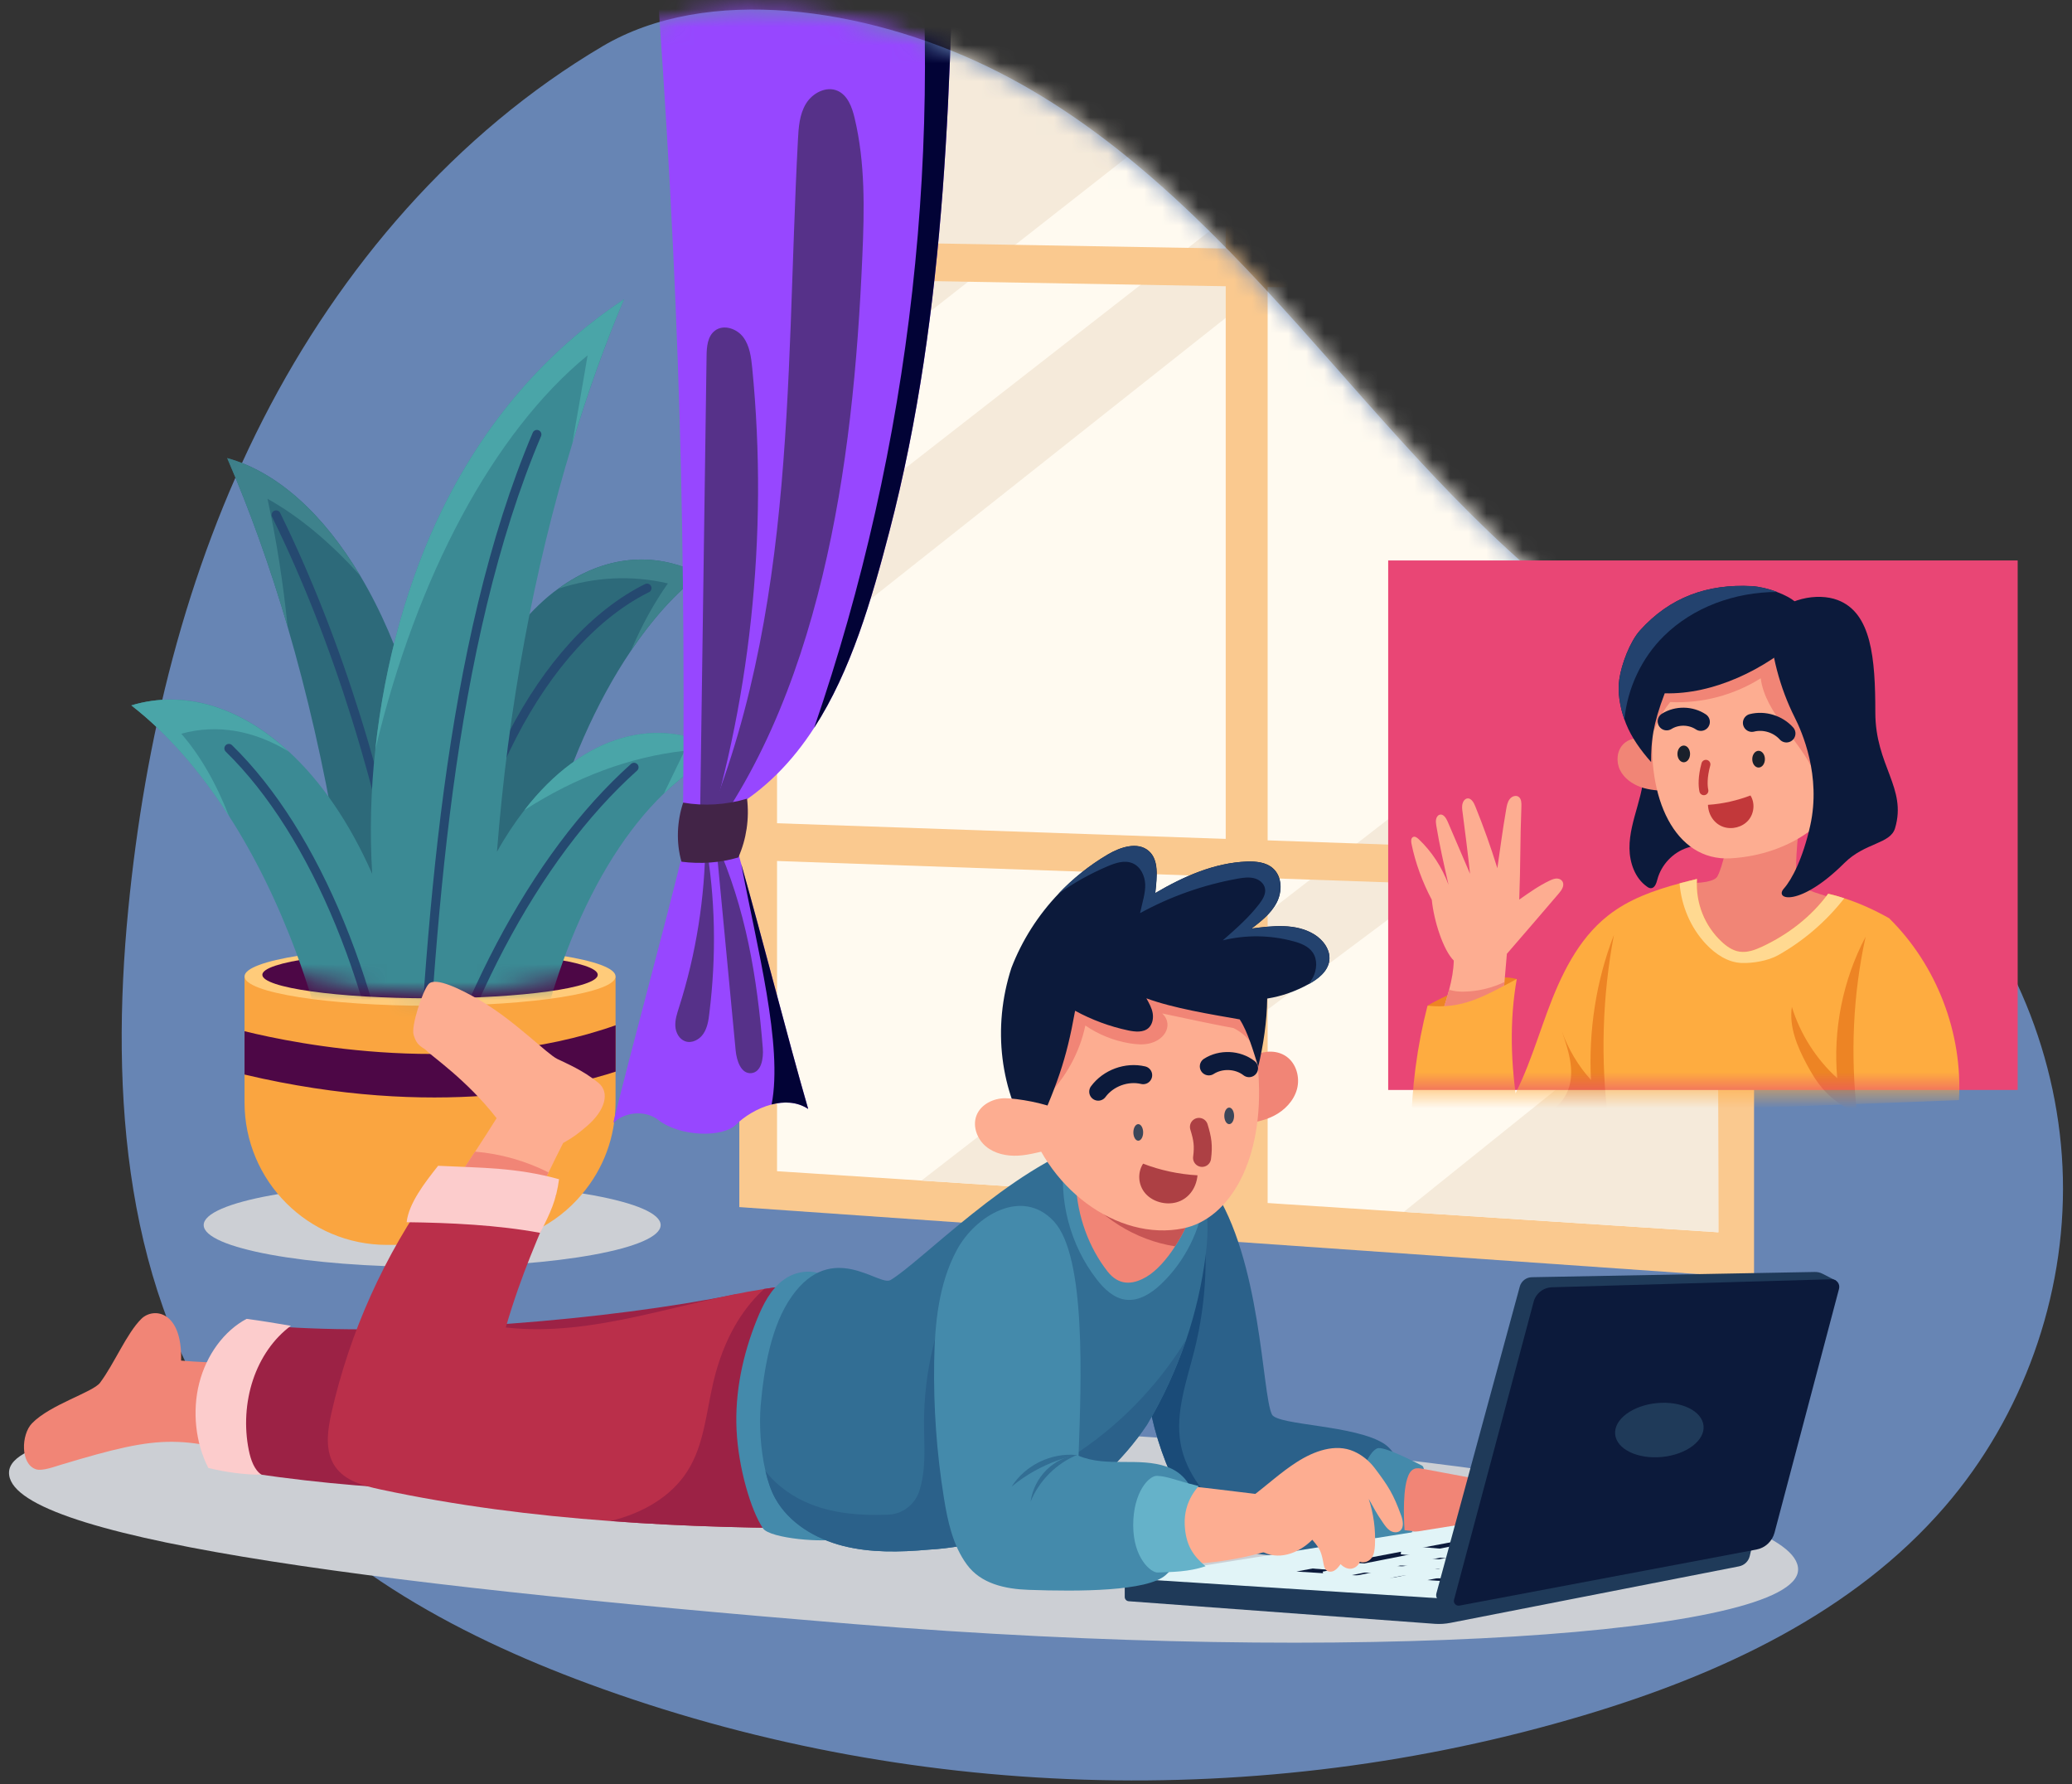 <svg width="115" height="99" viewBox="0 0 115 99" fill="none" xmlns="http://www.w3.org/2000/svg">
<rect x="0" y="0" width="115" height="99" fill="#333333" stroke="none"/>
<path d="M33.443 2.566C25.3 7.38 18.9 14.847 14.599 23.271C10.298 31.696 8.036 41.054 7.118 50.466C6.115 60.737 6.915 71.819 13.009 80.144C17.745 86.623 25.137 90.653 32.668 93.433C50.258 99.922 69.956 100.544 87.921 95.176C95.417 92.939 102.849 89.512 107.955 83.586C112.266 78.589 114.642 71.962 114.494 65.365C114.345 58.767 111.669 52.254 107.136 47.454C101.768 41.77 94.242 38.698 87.961 34.042C81.906 29.553 77.082 23.647 72.05 18.037C67.018 12.432 61.571 6.951 54.781 3.682C47.991 0.413 39.26 -0.871 33.443 2.566Z" fill="#6785B4"/>
<path d="M23.987 70.303C30.99 70.303 36.668 69.261 36.668 67.977C36.668 66.692 30.99 65.651 23.987 65.651C16.983 65.651 11.305 66.692 11.305 67.977C11.305 69.261 16.983 70.303 23.987 70.303Z" fill="#CCCFD4"/>
<path d="M34.164 54.185V61.167C34.164 63.108 33.473 64.881 32.307 66.254V66.258C30.861 67.987 28.683 69.078 26.253 69.078H21.483C17.113 69.078 13.572 65.537 13.572 61.167V54.185H34.164Z" fill="#FAA540"/>
<path d="M23.868 55.809C29.555 55.809 34.164 55.079 34.164 54.179C34.164 53.279 29.555 52.55 23.868 52.55C18.182 52.55 13.572 53.279 13.572 54.179C13.572 55.079 18.182 55.809 23.868 55.809Z" fill="#FFCB7A"/>
<path d="M23.868 55.394C29.009 55.394 33.176 54.81 33.176 54.09C33.176 53.37 29.009 52.787 23.868 52.787C18.727 52.787 14.56 53.37 14.56 54.09C14.56 54.81 18.727 55.394 23.868 55.394Z" fill="#4D0746"/>
<path d="M13.572 57.221C16.416 57.923 25.824 59.839 34.169 56.891V59.463C31.675 60.283 24.238 62.145 13.572 59.626" fill="#4D0746"/>
<mask id="mask0_918_15650" style="mask-type:luminance" maskUnits="userSpaceOnUse" x="6" y="15" width="36" height="41">
<path d="M14.535 52.678C14.535 52.081 6.031 46.313 6.481 38.609C7.059 28.703 14.693 17.277 34.811 15.4C38.041 15.099 42.475 28.348 40.979 39.804C40.016 47.187 33.789 52.145 33.789 52.678C33.789 54.041 29.478 55.147 24.164 55.147C18.851 55.147 14.535 54.041 14.535 52.678Z" fill="white"/>
</mask>
<g mask="url(#mask0_918_15650)">
<path d="M38.855 31.854C37.473 32.94 36.184 34.372 35.019 36.111C31.162 41.804 28.658 50.599 28.54 59.695C25.868 59.414 23.014 59.192 20.155 58.979C19.547 50.53 18.15 42.234 15.962 34.777V34.767C14.994 31.474 13.878 28.343 12.609 25.415C15.439 26.2 17.987 28.58 19.992 31.943C19.992 31.943 19.997 31.943 19.997 31.953C22.253 35.735 23.824 40.782 24.327 46.264C24.994 40.802 27.142 36.214 29.873 33.597C30.238 33.246 30.614 32.925 30.999 32.654C33.478 30.846 36.283 30.54 38.855 31.854Z" fill="#2D6A7A"/>
<path d="M37.068 32.373C35.053 31.904 32.994 32.012 30.999 32.664C33.478 30.847 36.283 30.541 38.855 31.854C37.473 32.941 36.184 34.373 35.018 36.111C35.611 34.709 36.302 33.459 37.068 32.373Z" fill="#3E828C"/>
<path d="M14.846 27.677C15.345 29.968 15.72 32.348 15.962 34.773C14.994 31.479 13.878 28.348 12.609 25.42C15.439 26.205 17.987 28.585 19.992 31.948C18.347 30.106 16.599 28.654 14.846 27.677Z" fill="#3E828C"/>
<path d="M35.912 32.634C33.068 34.042 30.441 36.916 28.421 40.837C26.396 44.758 24.979 49.72 24.372 54.999" stroke="#254970" stroke-width="0.5" stroke-miterlimit="10" stroke-linecap="round"/>
<path d="M15.325 28.57C18.708 35.454 21.276 43.676 22.811 52.501" stroke="#254970" stroke-width="0.5" stroke-miterlimit="10" stroke-linecap="round"/>
<path d="M40.238 41.725C39.053 42.219 37.917 43.005 36.846 44.036H36.841C32.826 47.898 29.789 55.231 29.058 63.458C27.187 63.202 25.374 63.029 23.602 62.841C23.498 62.831 23.394 62.821 23.295 62.806C22.851 62.762 22.412 62.718 21.972 62.673C20.96 62.56 19.957 62.436 18.955 62.293C17.784 55.567 15.572 49.735 12.718 45.291C12.718 45.281 12.718 45.281 12.713 45.281C11.093 42.743 9.256 40.664 7.291 39.138C10.249 38.249 13.345 39.227 16.021 41.696C17.809 43.335 19.404 45.646 20.658 48.491C20.515 46.18 20.579 43.854 20.831 41.592C21.355 36.674 22.708 32.012 24.545 28.274C27.231 22.802 30.861 19.119 34.633 16.605C33.572 19.133 32.614 21.815 31.769 24.6C29.626 31.607 28.199 39.325 27.582 47.266C28.056 46.412 28.569 45.646 29.103 44.955H29.108C32.357 40.743 36.554 39.582 40.238 41.725Z" fill="#3B8A94"/>
<path d="M29.799 24.106C27.354 29.864 25.834 36.787 24.885 43.868C23.937 50.95 23.537 58.234 23.137 65.488" stroke="#254970" stroke-width="0.5" stroke-miterlimit="10" stroke-linecap="round"/>
<path d="M35.191 42.575C29.67 47.518 25.147 56.09 22.643 66.357" stroke="#254970" stroke-width="0.5" stroke-miterlimit="10" stroke-linecap="round"/>
<path d="M12.703 41.528C17.532 46.244 21.127 55.004 22.258 64.806" stroke="#254970" stroke-width="0.5" stroke-miterlimit="10" stroke-linecap="round"/>
<path d="M31.764 24.6C32.051 22.985 32.337 21.355 32.614 19.716C27.389 23.997 23.117 31.992 20.831 41.592C21.355 36.674 22.708 32.012 24.545 28.274C27.231 22.802 30.86 19.119 34.633 16.605C33.562 19.133 32.604 21.815 31.764 24.6Z" fill="#4AA5A8"/>
<path d="M36.846 44.032C37.236 43.222 37.621 42.427 37.996 41.661C34.969 41.997 31.967 43.113 29.102 44.955C32.357 40.743 36.554 39.578 40.238 41.721C39.053 42.215 37.917 43 36.846 44.032Z" fill="#4AA5A8"/>
<path d="M12.708 45.286C11.088 42.748 9.251 40.669 7.286 39.143C10.244 38.254 13.34 39.232 16.016 41.701C14.1 40.531 12.046 40.165 10.061 40.713C11.098 41.898 12.002 43.469 12.708 45.286Z" fill="#4AA5A8"/>
</g>
<mask id="mask1_918_15650" style="mask-type:luminance" maskUnits="userSpaceOnUse" x="6" y="0" width="109" height="99">
<path d="M33.443 2.566C25.3 7.38 18.9 14.847 14.599 23.271C10.298 31.696 8.036 41.054 7.118 50.466C6.115 60.737 6.915 71.819 13.009 80.144C17.745 86.623 25.137 90.653 32.668 93.433C50.258 99.922 69.956 100.544 87.921 95.176C95.417 92.939 102.849 89.512 107.955 83.586C112.266 78.589 114.642 71.962 114.494 65.365C114.345 58.767 111.669 52.254 107.136 47.454C101.768 41.77 94.242 38.698 87.961 34.042C81.906 29.553 77.082 23.647 72.05 18.037C67.018 12.432 61.571 6.951 54.781 3.682C47.991 0.413 39.26 -0.871 33.443 2.566Z" fill="white"/>
</mask>
<g mask="url(#mask1_918_15650)">
<path d="M41.033 66.98V-7.276H97.353V70.915L41.033 66.98Z" fill="#FAC98F"/>
<path d="M95.373 68.377L77.912 67.246L57.137 65.898L51.142 65.508L43.127 64.989V-7.276H95.259L95.264 -3.923L95.319 31.316L95.328 37.35V37.355L95.348 53.242L95.373 68.377Z" fill="#FFFAF0"/>
<path d="M82.973 -7.276L43.127 23.943V-7.276H82.973Z" fill="#F5EADA"/>
<path d="M43.127 37.355L95.264 -3.923L95.259 -7.276H92.928L43.127 31.528V37.355Z" fill="#F5EADA"/>
<path d="M95.328 37.35V37.355L57.136 65.898L51.142 65.508L95.319 31.316L95.328 37.35Z" fill="#F5EADA"/>
<path d="M95.373 68.377L77.911 67.246L95.348 53.241L95.373 68.377Z" fill="#F5EADA"/>
<path d="M70.356 -8.718H68.03V67.147H70.356V-8.718Z" fill="#FAC98F"/>
<path d="M41.849 45.636L41.775 47.729L96.665 49.646L96.738 47.553L41.849 45.636Z" fill="#FAC98F"/>
<path d="M41.747 13.331L41.711 15.424L96.62 16.385L96.656 14.292L41.747 13.331Z" fill="#FAC98F"/>
<path d="M53.003 -8.668C52.806 4.147 52.594 17.109 49.359 29.504C48.371 33.287 47.236 37.222 45.186 40.388C43.991 42.235 42.475 43.825 40.5 44.961C40.5 44.961 38.604 45.128 37.912 45.059C38.066 27.524 37.596 12.922 36.016 -6.737C40.549 -7.779 46.386 -8.703 50.668 -8.708C51.463 -8.713 52.238 -8.698 53.003 -8.668Z" fill="#9747FF"/>
<path d="M38.821 47.756C38.954 38.428 39.083 29.104 39.216 19.776C39.221 19.253 39.265 18.655 39.685 18.344C40.164 17.983 40.9 18.235 41.255 18.714C41.611 19.193 41.69 19.82 41.749 20.413C42.668 29.736 41.621 39.242 38.821 47.756Z" fill="#563189"/>
<path d="M38.248 47.879C41.211 41.741 42.584 34.951 43.255 28.171C43.927 21.39 43.927 14.566 44.287 7.761C44.322 7.07 44.371 6.349 44.732 5.756C45.087 5.164 45.858 4.759 46.49 5.04C47.053 5.292 47.29 5.949 47.433 6.551C48.026 9.04 47.976 11.633 47.863 14.186C47.606 20.166 47.048 26.156 45.645 31.973C44.243 37.79 41.981 43.444 38.248 47.879Z" fill="#563189"/>
<path d="M53.003 -8.668C52.806 4.147 52.593 17.109 49.359 29.504C48.371 33.287 47.236 37.222 45.186 40.388C50.589 24.694 52.485 7.796 50.668 -8.712C51.463 -8.712 52.238 -8.698 53.003 -8.668Z" fill="#020336"/>
<path d="M44.855 61.533C44.233 61.123 43.502 61.108 42.826 61.286C42.016 61.493 41.28 61.977 40.865 62.392C40.115 63.143 37.745 63.088 36.53 62.14C35.888 61.637 34.777 61.632 34.036 62.303C35.191 57.627 36.653 52.358 37.981 46.98C38.87 46.941 39.932 47.148 40.92 47.163C40.994 47.415 41.068 47.671 41.137 47.933C42.317 52.071 43.71 57.582 44.855 61.533Z" fill="#9747FF"/>
<path d="M39.152 46.654C39.132 49.79 38.638 52.921 37.685 55.904C37.577 56.239 37.463 56.585 37.483 56.941C37.502 57.296 37.695 57.661 38.031 57.78C38.401 57.913 38.826 57.686 39.043 57.355C39.261 57.025 39.325 56.62 39.369 56.229C39.764 53.044 39.715 49.825 39.152 46.654Z" fill="#563189"/>
<path d="M39.73 46.704C40.095 50.565 40.465 54.427 40.831 58.294C40.885 58.856 41.127 59.592 41.69 59.548C42.258 59.503 42.381 58.733 42.337 58.165C42.026 54.269 41.399 50.397 39.73 46.704Z" fill="#563189"/>
<path d="M44.855 61.533C44.233 61.123 43.502 61.108 42.826 61.286C43.463 58.017 42.016 52.585 41.137 47.933C42.317 52.071 43.71 57.582 44.855 61.533Z" fill="#020336"/>
<path d="M37.917 44.536C39.083 44.738 40.293 44.664 41.463 44.318C41.596 45.425 41.428 46.565 40.979 47.578C39.957 47.884 38.861 47.948 37.824 47.815C37.512 46.733 37.581 45.548 37.917 44.536Z" fill="#422447"/>
</g>
<path d="M0.501 81.691C0.624 78.135 23.903 78.15 51.709 79.132C79.516 80.115 99.921 83.562 99.797 87.118C99.674 90.673 75.319 92.406 47.364 90.115C19.631 87.843 0.372 85.241 0.501 81.691Z" fill="#CCCFD4"/>
<path d="M15.532 81.275C10.061 79.636 9.207 79.522 3.37 81.281C3.024 81.384 2.333 81.646 1.992 81.527C1.123 81.236 1.172 79.602 1.775 78.979C2.787 77.932 5.157 77.256 5.552 76.728C6.347 75.666 7.029 73.987 7.844 73.182C8.515 72.52 10.125 72.723 10.051 75.498C11.977 75.666 13.093 75.557 14.915 75.883C15.098 77.522 15.117 79.132 15.532 81.275Z" fill="#F18576"/>
<path d="M40.865 71.814C33.661 73.266 23.103 74.105 15.75 73.631C14.659 74.402 13.849 75.725 13.552 77.201C13.256 78.683 13.478 80.303 14.145 81.779C21.542 82.861 29.038 83.019 36.465 82.248C37.014 79.078 40.786 75.592 40.865 71.814Z" fill="#9C2245"/>
<path d="M14.52 81.833C14.115 81.572 13.918 81.009 13.809 80.47C13.547 79.181 13.631 77.799 14.041 76.569C14.451 75.34 15.187 74.273 16.145 73.567C15.33 73.428 14.51 73.29 13.686 73.182C12.441 73.843 11.459 75.177 11.059 76.742C10.659 78.308 10.851 80.075 11.562 81.453C12.569 81.705 13.597 81.828 14.52 81.833Z" fill="#FCCCCC"/>
<path d="M32.54 62.515C32.115 62.871 31.898 63.063 31.256 63.424C30.959 64.007 30.703 64.525 30.466 65.019C30.456 65.034 30.451 65.044 30.451 65.058C30.411 65.132 30.382 65.202 30.347 65.271C29.868 66.254 29.448 67.157 28.9 68.268C27.256 68.268 25.513 68.234 23.774 68.204C24.461 66.806 25.369 65.414 26.263 64.061C26.298 64.007 26.337 63.952 26.372 63.903C26.401 63.853 26.436 63.804 26.466 63.76C26.841 63.182 27.216 62.609 27.562 62.046C25.908 59.918 23.913 58.57 23.666 58.293C23.488 58.1 23.147 58.096 22.955 57.414C22.811 56.935 23.453 54.984 23.784 54.609C24.16 54.175 25.616 54.906 26.708 55.547C28.609 56.673 30.367 58.491 30.935 58.762C31.448 59.014 32.347 59.38 33.216 60.086C33.858 60.614 33.606 61.621 32.54 62.515Z" fill="#FDAD91"/>
<path d="M30.446 65.058C30.406 65.132 30.377 65.202 30.342 65.271C29.863 66.253 29.444 67.157 28.895 68.268C27.251 68.268 25.508 68.234 23.77 68.204C24.456 66.806 25.365 65.414 26.258 64.061C26.293 64.007 26.332 63.952 26.367 63.903C27.784 64.021 29.177 64.416 30.446 65.058Z" fill="#F18576"/>
<path d="M46.49 84.806C42.288 84.806 38.07 84.717 33.883 84.401C29.591 84.09 25.325 83.547 21.118 82.648C20.179 82.446 19.157 82.179 18.609 81.389C18.012 80.535 18.174 79.384 18.402 78.372C19.419 73.898 21.345 69.631 24.021 65.908C26.09 65.631 28.717 65.878 30.851 66.308C29.883 68.678 28.974 70.57 28.07 73.661C32.925 74.204 37.651 72.253 42.421 71.523C43.813 71.305 45.211 71.197 46.608 71.281C46.702 75.69 46.653 80.1 46.49 84.806Z" fill="#BA2F4A"/>
<path d="M46.49 84.806C42.288 84.806 38.07 84.717 33.883 84.401C35.601 83.981 37.236 83.092 38.169 81.606C39.073 80.169 39.196 78.396 39.581 76.742C39.952 75.142 40.604 73.582 41.656 72.312C41.892 72.031 42.144 71.764 42.416 71.522C43.809 71.305 45.206 71.196 46.604 71.28C46.702 75.69 46.653 80.1 46.49 84.806Z" fill="#9C2245"/>
<path d="M22.569 67.819C24.984 67.848 27.626 67.972 29.986 68.411C30.549 67.271 30.866 66.644 31.028 65.434C28.668 64.782 26.762 64.806 24.317 64.688C23.562 65.641 22.688 66.772 22.569 67.819Z" fill="#FCCCCC"/>
<path d="M76.825 85.023C69.921 87.739 67.146 85.532 66.262 84.184C66.228 84.135 66.193 84.075 66.163 84.026C64.386 81.251 63.23 77.359 63.65 74.12C64.04 71.088 64.371 69.009 66.642 66.525C66.84 66.308 67.047 66.085 67.28 65.863C70.015 69.893 70.035 77.33 70.593 78.485C70.899 79.103 75.279 79.063 76.855 80.135C78.144 81.004 78.469 84.381 76.825 85.023Z" fill="#2B618A"/>
<path d="M68.302 84.233C67.591 84.164 66.875 84.095 66.163 84.026C64.386 81.251 63.23 77.359 63.65 74.12C64.04 71.088 64.371 69.009 66.642 66.525C67.097 69.305 66.983 72.174 66.297 74.905C65.867 76.624 65.215 78.372 65.526 80.11C65.828 81.774 66.988 83.167 68.302 84.233Z" fill="#1A4B78"/>
<path d="M75.946 85.295C75.388 84.218 75.26 82.924 75.591 81.759C75.709 81.334 76.03 80.559 76.43 80.371C76.786 80.208 78.573 81.152 78.924 81.324C79.378 81.552 78.489 85.226 78.168 85.329C77.724 85.472 76.672 85.443 75.946 85.295Z" fill="#448AAB"/>
<path d="M83.195 82.292C81.793 82.031 80.39 81.769 78.988 81.507C78.82 81.477 78.637 81.443 78.479 81.512C78.272 81.601 78.173 81.833 78.104 82.05C77.808 82.969 77.956 84.909 77.956 84.909C77.956 84.909 80.257 85.176 81.403 85.309C81.65 85.339 81.916 85.364 82.133 85.25C82.356 85.137 82.484 84.9 82.593 84.677C82.993 83.877 83.299 83.033 83.195 82.292Z" fill="#F18576"/>
<path d="M46.016 70.989C45.359 70.367 44.248 70.471 43.512 70.999C42.776 71.527 42.352 72.377 42.011 73.216C41.226 75.157 40.781 77.256 40.88 79.344C40.979 81.438 41.675 83.814 42.347 84.806C42.732 85.374 45.794 85.631 46.663 85.369C44.668 80.999 44.332 75.893 46.016 70.989Z" fill="#448AAB"/>
<path d="M66.919 69.631C66.716 71.226 66.356 72.806 65.838 74.337C65.279 75.982 64.554 77.572 63.66 79.063C60.978 83.068 56.366 85.72 51.566 85.987C49.907 86.135 48.317 86.164 46.791 85.779C45.265 85.389 43.798 84.52 43.033 83.147C42.796 82.722 42.618 82.194 42.485 81.621C42.203 80.411 42.134 79.019 42.218 78.001C42.396 75.997 42.786 73.557 43.956 71.918C46.184 68.782 48.786 71.399 49.423 71.029C51.043 70.086 56.149 64.762 60.573 63.389C62.588 62.762 64.633 63.449 65.862 64.693C67.092 65.938 67.136 67.903 66.919 69.631Z" fill="#326E94"/>
<path d="M65.833 74.337C65.275 75.982 64.549 77.572 63.655 79.063C60.973 83.068 56.361 85.72 51.561 85.986C49.902 86.135 48.312 86.164 46.786 85.779C45.26 85.389 43.794 84.52 43.028 83.147C42.791 82.722 42.613 82.194 42.48 81.621C43.117 82.451 44.031 83.088 45.013 83.473C46.366 84.006 47.848 84.105 49.3 84.046C49.304 84.046 49.304 84.046 49.309 84.046C50.109 84.016 50.796 83.468 51.033 82.707C51.147 82.342 51.221 81.957 51.26 81.576C51.349 80.693 51.285 79.804 51.285 78.915C51.29 76.199 51.917 73.483 53.112 71.048C53.309 75.74 53.823 79.532 54.663 83.088C56.346 82.554 57.956 81.804 59.438 80.851C62.035 79.201 64.233 76.95 65.833 74.337Z" fill="#2B618A"/>
<path d="M59.082 64.219C58.736 66.59 59.398 69.093 60.865 70.984C61.28 71.523 61.818 72.041 62.489 72.12C63.23 72.209 63.926 71.75 64.465 71.231C65.783 69.967 66.642 68.234 66.85 66.422C64.465 65.222 61.862 64.466 59.082 64.219Z" fill="#448AAB"/>
<path d="M66.262 66.915C66.06 67.646 65.684 68.451 65.22 69.157C64.751 69.888 64.188 70.516 63.65 70.836C62.83 71.33 62.08 71.32 61.477 70.56C60.425 69.222 59.793 67.474 59.714 65.691C59.699 65.375 59.699 65.054 59.719 64.738C61.749 65.656 64.208 66.436 66.262 66.915Z" fill="#F18576"/>
<path d="M66.262 66.915C66.06 67.646 65.684 68.451 65.22 69.157C63.018 68.817 60.959 67.533 59.714 65.691C59.699 65.375 59.699 65.054 59.719 64.738C61.749 65.656 64.208 66.436 66.262 66.915Z" fill="#C75554"/>
<path d="M68.494 59.868C68.736 59.315 69.136 58.812 69.68 58.545C70.223 58.278 70.914 58.278 71.403 58.629C71.951 59.019 72.159 59.785 71.986 60.431C71.813 61.078 71.304 61.607 70.707 61.913C70.109 62.219 69.428 62.328 68.756 62.372C68.746 62.372 68.736 62.372 68.731 62.372" fill="#F18576"/>
<path d="M56.865 61.597C55.793 57.296 57.897 53.064 61.571 52.15C65.245 51.236 69.359 52.738 69.843 59.552C70.183 64.377 68.237 67.636 65.675 68.16C62.025 68.905 57.941 65.903 56.865 61.597Z" fill="#FDAD91"/>
<path d="M58.031 60.91C59.147 59.819 59.927 58.397 60.238 56.905C60.974 57.409 61.823 57.75 62.702 57.893C63.062 57.952 63.433 57.982 63.783 57.903C64.134 57.824 64.48 57.626 64.667 57.315C64.86 57.004 64.87 56.579 64.504 56.234C65.778 56.505 67.048 56.782 68.465 57.048C68.983 57.3 69.418 57.725 69.675 58.239C69.759 57.241 69.798 56.1 69.092 55.384C68.751 55.039 68.287 54.851 67.833 54.678C65.625 53.844 63.255 53.177 60.929 53.562C59.769 53.755 58.589 54.268 57.961 55.261C57.512 55.972 57.398 56.846 57.398 57.685C57.408 58.53 57.512 59.37 58.031 60.91Z" fill="#F18576"/>
<path d="M66.544 62.53C66.746 63.187 66.806 63.567 66.717 64.249" stroke="#AD4044" stroke-miterlimit="10" stroke-linecap="round"/>
<path d="M66.465 65.217C65.428 65.157 64.401 64.94 63.443 64.57C63.117 65.079 63.171 65.765 63.571 66.224C63.971 66.683 64.692 66.886 65.305 66.713C65.917 66.54 66.386 65.997 66.465 65.217Z" fill="#AD4044"/>
<path d="M63.176 63.296C63.326 63.296 63.447 63.09 63.447 62.837C63.447 62.583 63.326 62.377 63.176 62.377C63.026 62.377 62.904 62.583 62.904 62.837C62.904 63.09 63.026 63.296 63.176 63.296Z" fill="#3C4659"/>
<path d="M68.223 62.377C68.373 62.377 68.494 62.172 68.494 61.918C68.494 61.665 68.373 61.459 68.223 61.459C68.073 61.459 67.951 61.665 67.951 61.918C67.951 62.172 68.073 62.377 68.223 62.377Z" fill="#3C4659"/>
<path d="M63.448 59.661C62.534 59.444 61.512 59.819 60.954 60.575" stroke="#0C1A3B" stroke-miterlimit="10" stroke-linecap="round"/>
<path d="M67.092 59.172C67.759 58.743 68.697 58.782 69.324 59.271" stroke="#0C1A3B" stroke-miterlimit="10" stroke-linecap="round"/>
<path d="M73.778 53.306C73.699 53.903 73.156 54.323 72.633 54.609C72.628 54.609 72.628 54.614 72.623 54.614C71.927 54.995 71.166 55.276 70.332 55.409C70.317 56.649 70.124 57.987 69.833 59.187C69.581 58.382 69.25 57.236 68.806 56.565C67.265 56.293 65.112 55.948 63.625 55.395C63.774 55.661 63.927 55.928 63.976 56.219C64.025 56.506 63.966 56.837 63.749 57.039C63.458 57.306 63.003 57.256 62.618 57.177C61.591 56.96 60.598 56.59 59.67 56.086C59.171 58.876 58.672 60.219 57.28 63.306C55.522 60.58 55.053 57.054 56.134 53.711C56.722 52.18 57.621 50.772 58.756 49.587C59.556 48.743 60.475 48.012 61.477 47.419C62.178 47.005 63.136 46.684 63.754 47.212C64.327 47.706 64.223 48.609 64.124 49.553C65.69 48.634 67.398 47.874 69.21 47.805C69.714 47.79 70.267 47.839 70.647 48.175C71.171 48.634 71.181 49.479 70.855 50.096C70.529 50.713 69.956 51.148 69.467 51.523C70.638 51.365 71.912 51.227 72.924 51.834C73.438 52.145 73.857 52.708 73.778 53.306Z" fill="#0C1A3B"/>
<path d="M73.778 53.306C73.699 53.903 73.156 54.323 72.632 54.609C72.716 54.496 72.795 54.377 72.865 54.249C73.092 53.814 73.136 53.246 72.855 52.846C72.613 52.501 72.193 52.338 71.783 52.229C70.509 51.883 69.151 51.864 67.867 52.18C68.687 51.464 69.359 50.856 69.902 50.145C70.089 49.898 70.272 49.597 70.208 49.291C70.149 49 69.877 48.792 69.586 48.728C69.299 48.659 68.998 48.703 68.707 48.753C66.81 49.093 64.968 49.74 63.275 50.669C63.413 50.032 63.576 49.562 63.561 49.079C63.546 48.6 63.304 48.091 62.865 47.903C62.415 47.711 61.907 47.883 61.457 48.076C60.504 48.481 59.596 48.99 58.746 49.592C59.546 48.748 60.465 48.017 61.467 47.424C62.169 47.01 63.127 46.688 63.744 47.217C64.317 47.711 64.213 48.614 64.114 49.558C65.68 48.639 67.388 47.879 69.2 47.809C69.704 47.795 70.257 47.844 70.638 48.18C71.161 48.639 71.171 49.483 70.845 50.101C70.519 50.718 69.946 51.153 69.457 51.528C70.628 51.37 71.902 51.232 72.914 51.839C73.437 52.145 73.857 52.708 73.778 53.306Z" fill="#23426E"/>
<path d="M58.623 61.542C58.045 61.221 56.46 60.945 55.798 60.94C55.142 60.935 54.44 61.276 54.198 61.893C53.966 62.486 54.228 63.202 54.717 63.611C55.206 64.021 55.877 64.16 56.514 64.125C57.151 64.091 57.769 63.893 58.425 63.765" fill="#FDAD91"/>
<path d="M62.425 87.567V88.614C62.425 88.737 62.519 88.841 62.648 88.851L79.645 90.105C79.931 90.125 80.218 90.105 80.499 90.051L96.519 86.915C96.815 86.856 97.047 86.634 97.116 86.338L97.392 85.152L62.425 87.567Z" fill="#1F3A59"/>
<path d="M80.188 88.708L62.425 87.572L86.524 83.725L93.254 85.231L80.188 88.708Z" fill="#E1F4F7"/>
<path d="M83.892 84.94L71.956 87.202L81.768 87.844L83.892 84.94Z" fill="#0C1A3B"/>
<path d="M73.462 87.453L82.218 85.73" stroke="#E1F4F7" stroke-width="0.5" stroke-miterlimit="10"/>
<path d="M72.164 86.732L81.062 87.419" stroke="#E1F4F7" stroke-width="0.5" stroke-miterlimit="10"/>
<path d="M77.768 86.614L86.667 87.3" stroke="#E1F4F7" stroke-width="0.5" stroke-miterlimit="10"/>
<path d="M77.768 86.001L88.805 86.935" stroke="#E1F4F7" stroke-width="0.5" stroke-miterlimit="10"/>
<path d="M74.578 87.819L83.338 86.095" stroke="#E1F4F7" stroke-width="0.5" stroke-miterlimit="10"/>
<path d="M76.613 87.937L85.373 86.214" stroke="#E1F4F7" stroke-width="0.5" stroke-miterlimit="10"/>
<path d="M80.934 89.093L80.001 88.876C79.793 88.826 79.665 88.614 79.724 88.411L84.351 71.389C84.435 71.088 84.707 70.876 85.018 70.871L100.716 70.58C100.869 70.575 101.022 70.609 101.161 70.683L101.896 71.059L80.934 89.093Z" fill="#1F3A59"/>
<path d="M86.143 71.429L101.649 70.985C101.931 70.975 102.143 71.241 102.069 71.518L98.489 85.049C98.361 85.528 97.97 85.893 97.486 85.982L81.003 89.093C80.815 89.127 80.652 88.955 80.702 88.767L85.116 72.249C85.235 71.775 85.655 71.444 86.143 71.429Z" fill="#0C1A3B"/>
<path d="M91.953 77.857C93.307 77.726 94.47 78.288 94.55 79.114C94.63 79.939 93.597 80.715 92.243 80.846C90.888 80.977 89.725 80.415 89.645 79.59C89.565 78.765 90.598 77.989 91.953 77.857Z" fill="#1F3A59"/>
<path d="M57.097 88.219C55.779 88.174 54.435 87.878 53.66 86.811C52.88 85.745 52.594 84.402 52.386 83.098C51.986 80.614 51.808 78.091 51.848 75.572C51.883 73.434 52.095 71.231 53.112 69.35C54.129 67.469 56.727 65.864 58.495 67.775C60.297 69.725 60.006 76.673 59.863 80.777C60.623 81.103 61.477 81.123 62.307 81.123C63.137 81.123 63.986 81.113 64.766 81.389C65.546 81.666 66.149 82.303 66.248 83.162C66.406 84.594 65.774 86.451 64.692 87.404C63.66 88.303 59.917 88.318 57.097 88.219Z" fill="#448AAB"/>
<path d="M59.803 80.723C58.638 81.197 57.675 82.155 57.201 83.32C57.294 82.658 57.611 82.031 58.085 81.562C58.559 81.093 59.196 80.782 59.803 80.723Z" fill="#326E94"/>
<path d="M56.144 82.495C56.895 81.305 58.346 80.599 59.744 80.737C59.749 80.742 57.853 81.058 56.144 82.495Z" fill="#326E94"/>
<path d="M70.277 86.09C70.08 85.3 69.857 83.858 70.005 82.935C68.331 82.732 66.657 82.525 65.048 82.347C64.248 82.796 63.704 83.661 63.65 84.569C63.596 85.478 64.03 86.397 64.806 86.91C66.983 86.722 68.193 86.683 70.277 86.09Z" fill="#FDAD91"/>
<path d="M69.294 83.187C70.465 82.303 71.028 81.74 71.976 81.128C72.924 80.52 74.114 80.081 75.141 80.535C75.591 80.733 75.991 81.059 76.292 81.454C77.082 82.496 77.334 82.915 77.763 84.081C77.872 84.372 77.941 84.767 77.694 84.95C77.541 85.063 77.319 85.039 77.156 84.935C76.993 84.831 76.879 84.668 76.766 84.505C76.326 83.868 76.312 83.77 75.966 83.172C76.237 83.997 76.356 84.876 76.312 85.745C76.297 85.992 76.267 86.249 76.129 86.446C75.986 86.644 75.704 86.752 75.472 86.663C75.398 86.861 75.215 87.009 75.013 87.044C74.81 87.073 74.593 86.984 74.405 86.792C74.307 86.93 74.203 87.068 74.055 87.152C73.907 87.236 73.709 87.236 73.596 87.113C73.447 86.95 73.477 86.708 73.344 86.258C73.25 85.942 73.102 85.75 72.835 85.439C72.025 86.249 70.889 86.594 70.01 86.066C69.675 84.97 69.536 84.204 69.294 83.187Z" fill="#FDAD91"/>
<path d="M66.519 82.456C66.564 82.466 65.689 83.231 65.754 84.609C65.808 85.75 66.233 86.342 66.909 86.91C65.966 87.226 65.057 87.226 64.248 87.256C63.887 87.271 62.895 86.466 62.895 84.629C62.895 82.807 63.769 81.868 64.223 81.893C64.835 81.923 65.171 82.125 66.519 82.456Z" fill="#65B2C9"/>
<path d="M111.985 31.099H77.047V60.481H111.985V31.099Z" fill="#E94675"/>
<mask id="mask2_918_15650" style="mask-type:luminance" maskUnits="userSpaceOnUse" x="77" y="31" width="35" height="30">
<path d="M111.985 31.099H77.047V60.481H111.985V31.099Z" fill="white"/>
</mask>
<g mask="url(#mask2_918_15650)">
<path d="M102.602 50.15C101.807 51.172 100.178 52.802 98.968 53.266C97.758 53.73 96.336 53.735 95.21 53.093C94.425 52.644 93.699 51.434 93.417 50.313C93.294 49.829 93.249 49.36 93.319 48.975C93.457 48.985 93.585 48.995 93.713 48.995C93.862 49 94 49 94.133 48.99C94.553 48.975 94.899 48.911 95.116 48.802C95.215 48.753 95.284 48.694 95.319 48.629C95.6 48.121 95.931 46.679 95.946 45.805C97.388 45.34 98.696 45.049 100.005 44.763C99.857 45.716 99.748 46.664 99.709 47.424C99.674 48.022 99.684 48.506 99.748 48.792C99.857 49.261 100.484 49.449 101.348 49.721C101.728 49.839 102.153 49.972 102.602 50.15Z" fill="#F18576"/>
<path d="M91.225 42.333C91.309 43.133 91.106 43.933 90.889 44.708C90.672 45.484 90.43 46.269 90.439 47.074C90.449 47.879 90.746 48.728 91.403 49.192C91.467 49.242 91.546 49.286 91.625 49.286C91.842 49.286 91.931 49.014 91.985 48.807C92.198 47.997 92.835 47.311 93.635 47.044C94.183 46.861 94.889 46.792 95.116 46.259C95.259 45.923 95.136 45.538 95.007 45.197C94.726 44.427 94.439 43.647 93.956 42.98C93.472 42.318 92.76 41.775 91.225 42.333Z" fill="#0C1A3B"/>
<path d="M92.84 41.814C92.435 41.498 92.02 41.177 91.531 41.029C91.042 40.881 90.454 40.93 90.094 41.296C89.733 41.661 89.689 42.264 89.911 42.723C90.133 43.182 90.583 43.503 91.067 43.676C91.551 43.844 92.074 43.878 92.583 43.878" fill="#F18576"/>
<path d="M103.027 41.508C103.442 37.503 101.185 33.874 97.99 33.548C94.795 33.222 92.173 36.205 91.763 40.209C91.348 44.214 92.938 47.804 96.054 47.627C99.259 47.449 102.612 45.518 103.027 41.508Z" fill="#FDAD91"/>
<path d="M100.795 45.829C101.259 44.921 101.116 43.805 100.701 42.876C100.281 41.948 99.62 41.153 99.017 40.328C98.415 39.508 97.847 38.615 97.723 37.637C96.237 38.575 94.449 39.044 92.701 38.955C92.069 39.731 91.65 40.674 91.501 41.661C91.304 40.452 91.126 39.128 91.753 38.076C92.311 37.143 93.378 36.649 94.365 36.185C95.136 35.82 95.901 35.434 96.721 35.197C97.541 34.96 98.43 34.876 99.244 35.123C100.291 35.439 101.111 36.264 101.743 37.158C102.499 38.229 103.062 39.464 103.17 40.768C103.279 42.071 102.904 43.444 101.995 44.392" fill="#F18576"/>
<path d="M97.605 42.59C97.799 42.59 97.956 42.382 97.956 42.125C97.956 41.869 97.799 41.661 97.605 41.661C97.411 41.661 97.254 41.869 97.254 42.125C97.254 42.382 97.411 42.59 97.605 42.59Z" fill="#1A202B"/>
<path d="M93.452 42.298C93.646 42.298 93.802 42.091 93.802 41.834C93.802 41.578 93.646 41.37 93.452 41.37C93.258 41.37 93.101 41.578 93.101 41.834C93.101 42.091 93.258 42.298 93.452 42.298Z" fill="#1A202B"/>
<path d="M99.151 40.698C98.681 40.175 97.916 39.938 97.235 40.111" stroke="#0C1B3C" stroke-miterlimit="10" stroke-linecap="round"/>
<path d="M94.4 40.056C93.847 39.686 93.072 39.671 92.504 40.027" stroke="#0C1B3C" stroke-miterlimit="10" stroke-linecap="round"/>
<path d="M94.681 42.412C94.489 43.108 94.509 43.612 94.568 43.874" stroke="#C2383A" stroke-width="0.5" stroke-miterlimit="10" stroke-linecap="round"/>
<path d="M94.795 44.659C95.62 44.609 96.439 44.412 97.155 44.14C97.417 44.56 97.363 45.143 97.032 45.523C96.701 45.903 96.113 46.051 95.634 45.878C95.15 45.706 94.815 45.227 94.795 44.659Z" fill="#C2383A"/>
<path d="M98.193 34.378C98.287 36.284 98.78 38.16 99.615 39.82C100.01 40.6 101.091 43.039 100.469 45.819C100.059 47.652 99.447 48.812 99.007 49.306C98.449 49.938 99.896 50.348 102.365 47.889C103.516 46.743 104.918 46.842 105.18 45.953C105.847 43.711 104.084 42.496 104.084 39.528C104.084 36.506 103.867 34.007 101.995 33.296C100.864 32.867 99.077 33.212 98.193 34.378Z" fill="#0C1A3B"/>
<path d="M99.931 35.35C97.975 37.133 95.121 38.545 92.395 38.471C91.729 40.224 91.64 41.113 91.64 42.284C91.067 41.642 90.553 40.921 90.252 40.17C90.222 40.086 90.188 40.002 90.158 39.918C89.906 39.217 89.768 38.397 89.877 37.681C89.995 36.856 90.469 35.597 91.027 34.98C92.682 33.143 94.761 32.392 97.235 32.526C97.62 32.55 98.148 32.664 98.632 32.852C99.047 33.005 99.432 33.207 99.674 33.429C100.207 33.908 100.4 34.807 99.931 35.35Z" fill="#0C1A3B"/>
<path d="M98.632 32.847C96.306 32.852 93.985 33.676 92.341 35.301C91.106 36.521 90.326 38.2 90.158 39.913C89.906 39.212 89.768 38.392 89.877 37.676C89.995 36.852 90.469 35.592 91.027 34.975C92.682 33.138 94.761 32.388 97.235 32.521C97.62 32.541 98.148 32.659 98.632 32.847Z" fill="#23426E"/>
<path d="M79.25 55.785C80.277 55.212 81.363 54.752 82.489 54.417C83.047 54.249 83.581 54.16 84.183 54.328C83.556 55.365 82.553 56.071 81.368 56.303C80.623 56.441 79.773 56.357 79.25 55.785Z" fill="#ED8424"/>
<path d="M86.529 49.562C85.561 50.693 84.593 51.824 83.635 52.925C83.59 53.449 83.546 53.967 83.501 54.491C83.447 55.074 83.398 55.661 83.348 56.244C82.346 56.797 81.077 57.004 79.803 56.994C79.99 56.343 80.242 55.632 80.43 54.92C80.573 54.377 80.677 53.829 80.687 53.301C80.104 52.718 79.585 51.113 79.467 49.928C78.958 48.965 78.563 47.913 78.341 46.822C78.316 46.688 78.302 46.516 78.415 46.451C78.519 46.387 78.642 46.471 78.736 46.56C79.462 47.246 80.035 48.12 80.395 49.093C80.144 47.982 79.897 46.906 79.719 45.824C79.699 45.706 79.684 45.582 79.704 45.469C79.724 45.35 79.798 45.237 79.902 45.207C80.104 45.143 80.262 45.39 80.351 45.597C80.766 46.56 81.181 47.523 81.59 48.486C81.467 47.325 81.319 46.18 81.171 45.039C81.151 44.891 81.136 44.738 81.171 44.6C81.205 44.456 81.309 44.323 81.442 44.303C81.655 44.279 81.798 44.53 81.882 44.743C82.336 45.864 82.746 47.009 83.106 48.175C83.299 46.876 83.373 46.2 83.595 44.916C83.63 44.708 83.669 44.491 83.798 44.333C83.921 44.175 84.163 44.101 84.311 44.234C84.445 44.353 84.445 44.57 84.44 44.758C84.366 46.684 84.395 47.992 84.321 49.918C84.869 49.533 85.418 49.143 86.015 48.861C86.138 48.802 86.272 48.748 86.405 48.748C86.543 48.748 86.687 48.822 86.741 48.955C86.825 49.167 86.672 49.395 86.529 49.562Z" fill="#FDAD91"/>
<path d="M83.501 54.491C83.447 55.073 83.398 55.661 83.348 56.244C82.346 56.797 81.077 57.004 79.803 56.994C79.99 56.343 80.242 55.631 80.43 54.92C80.697 55.004 80.993 55.034 81.269 55.024C82.04 55.009 82.81 54.822 83.501 54.491Z" fill="#F18576"/>
<path d="M84.232 61.453C83.852 59.083 83.768 56.668 84.183 54.323C82.321 55.31 81.176 56.007 79.23 55.804C78.647 58.056 78.346 60.377 78.321 62.703L84.232 61.453Z" fill="#FEAC40"/>
<path d="M108.726 61.044L83.329 62.012C84.534 60.249 85.136 58.16 85.872 56.16C86.612 54.155 87.566 52.13 89.24 50.812C90.395 49.898 91.793 49.4 93.22 49.019C93.541 48.931 93.862 48.852 94.183 48.773C94.099 50.14 94.627 51.385 95.541 52.244C95.822 52.511 96.158 52.748 96.538 52.807C96.978 52.876 97.412 52.713 97.812 52.526C99.244 51.854 100.528 50.871 101.467 49.592C101.768 49.661 102.064 49.745 102.36 49.844C103.175 50.106 103.985 50.466 104.849 50.95C107.496 53.558 108.943 57.335 108.726 61.044Z" fill="#FEAC40"/>
<path d="M103.067 61.775C102.706 58.521 102.834 55.212 103.546 51.977C102.281 54.373 101.728 57.133 101.97 59.829C100.8 58.767 99.921 57.385 99.452 55.874C99.289 56.98 99.753 58.081 100.281 59.064C100.81 60.047 101.422 61.034 103.067 61.775Z" fill="#ED8424"/>
<path d="M89.269 62.258C88.825 58.812 88.929 55.296 89.576 51.878C88.578 54.441 88.163 57.231 88.302 59.928C87.595 59.142 87.047 58.224 86.687 57.231C87.082 58.347 87.477 59.612 86.948 60.673C86.514 61.552 85.566 62.036 84.682 62.461C86.05 62.836 87.492 62.945 89.269 62.258Z" fill="#ED8424"/>
<path d="M102.361 49.844C101.363 51.123 100.104 52.209 98.686 53.005C98.138 53.311 97.289 53.459 96.657 53.434C95.891 53.404 95.2 52.935 94.677 52.377C93.827 51.469 93.319 50.259 93.22 49.019C93.541 48.931 93.862 48.852 94.183 48.773C94.099 50.14 94.627 51.385 95.541 52.244C95.822 52.511 96.158 52.748 96.538 52.807C96.978 52.876 97.412 52.713 97.812 52.526C99.245 51.854 100.528 50.871 101.467 49.592C101.768 49.661 102.064 49.745 102.361 49.844Z" fill="#FFD991"/>
</g>
</svg>
